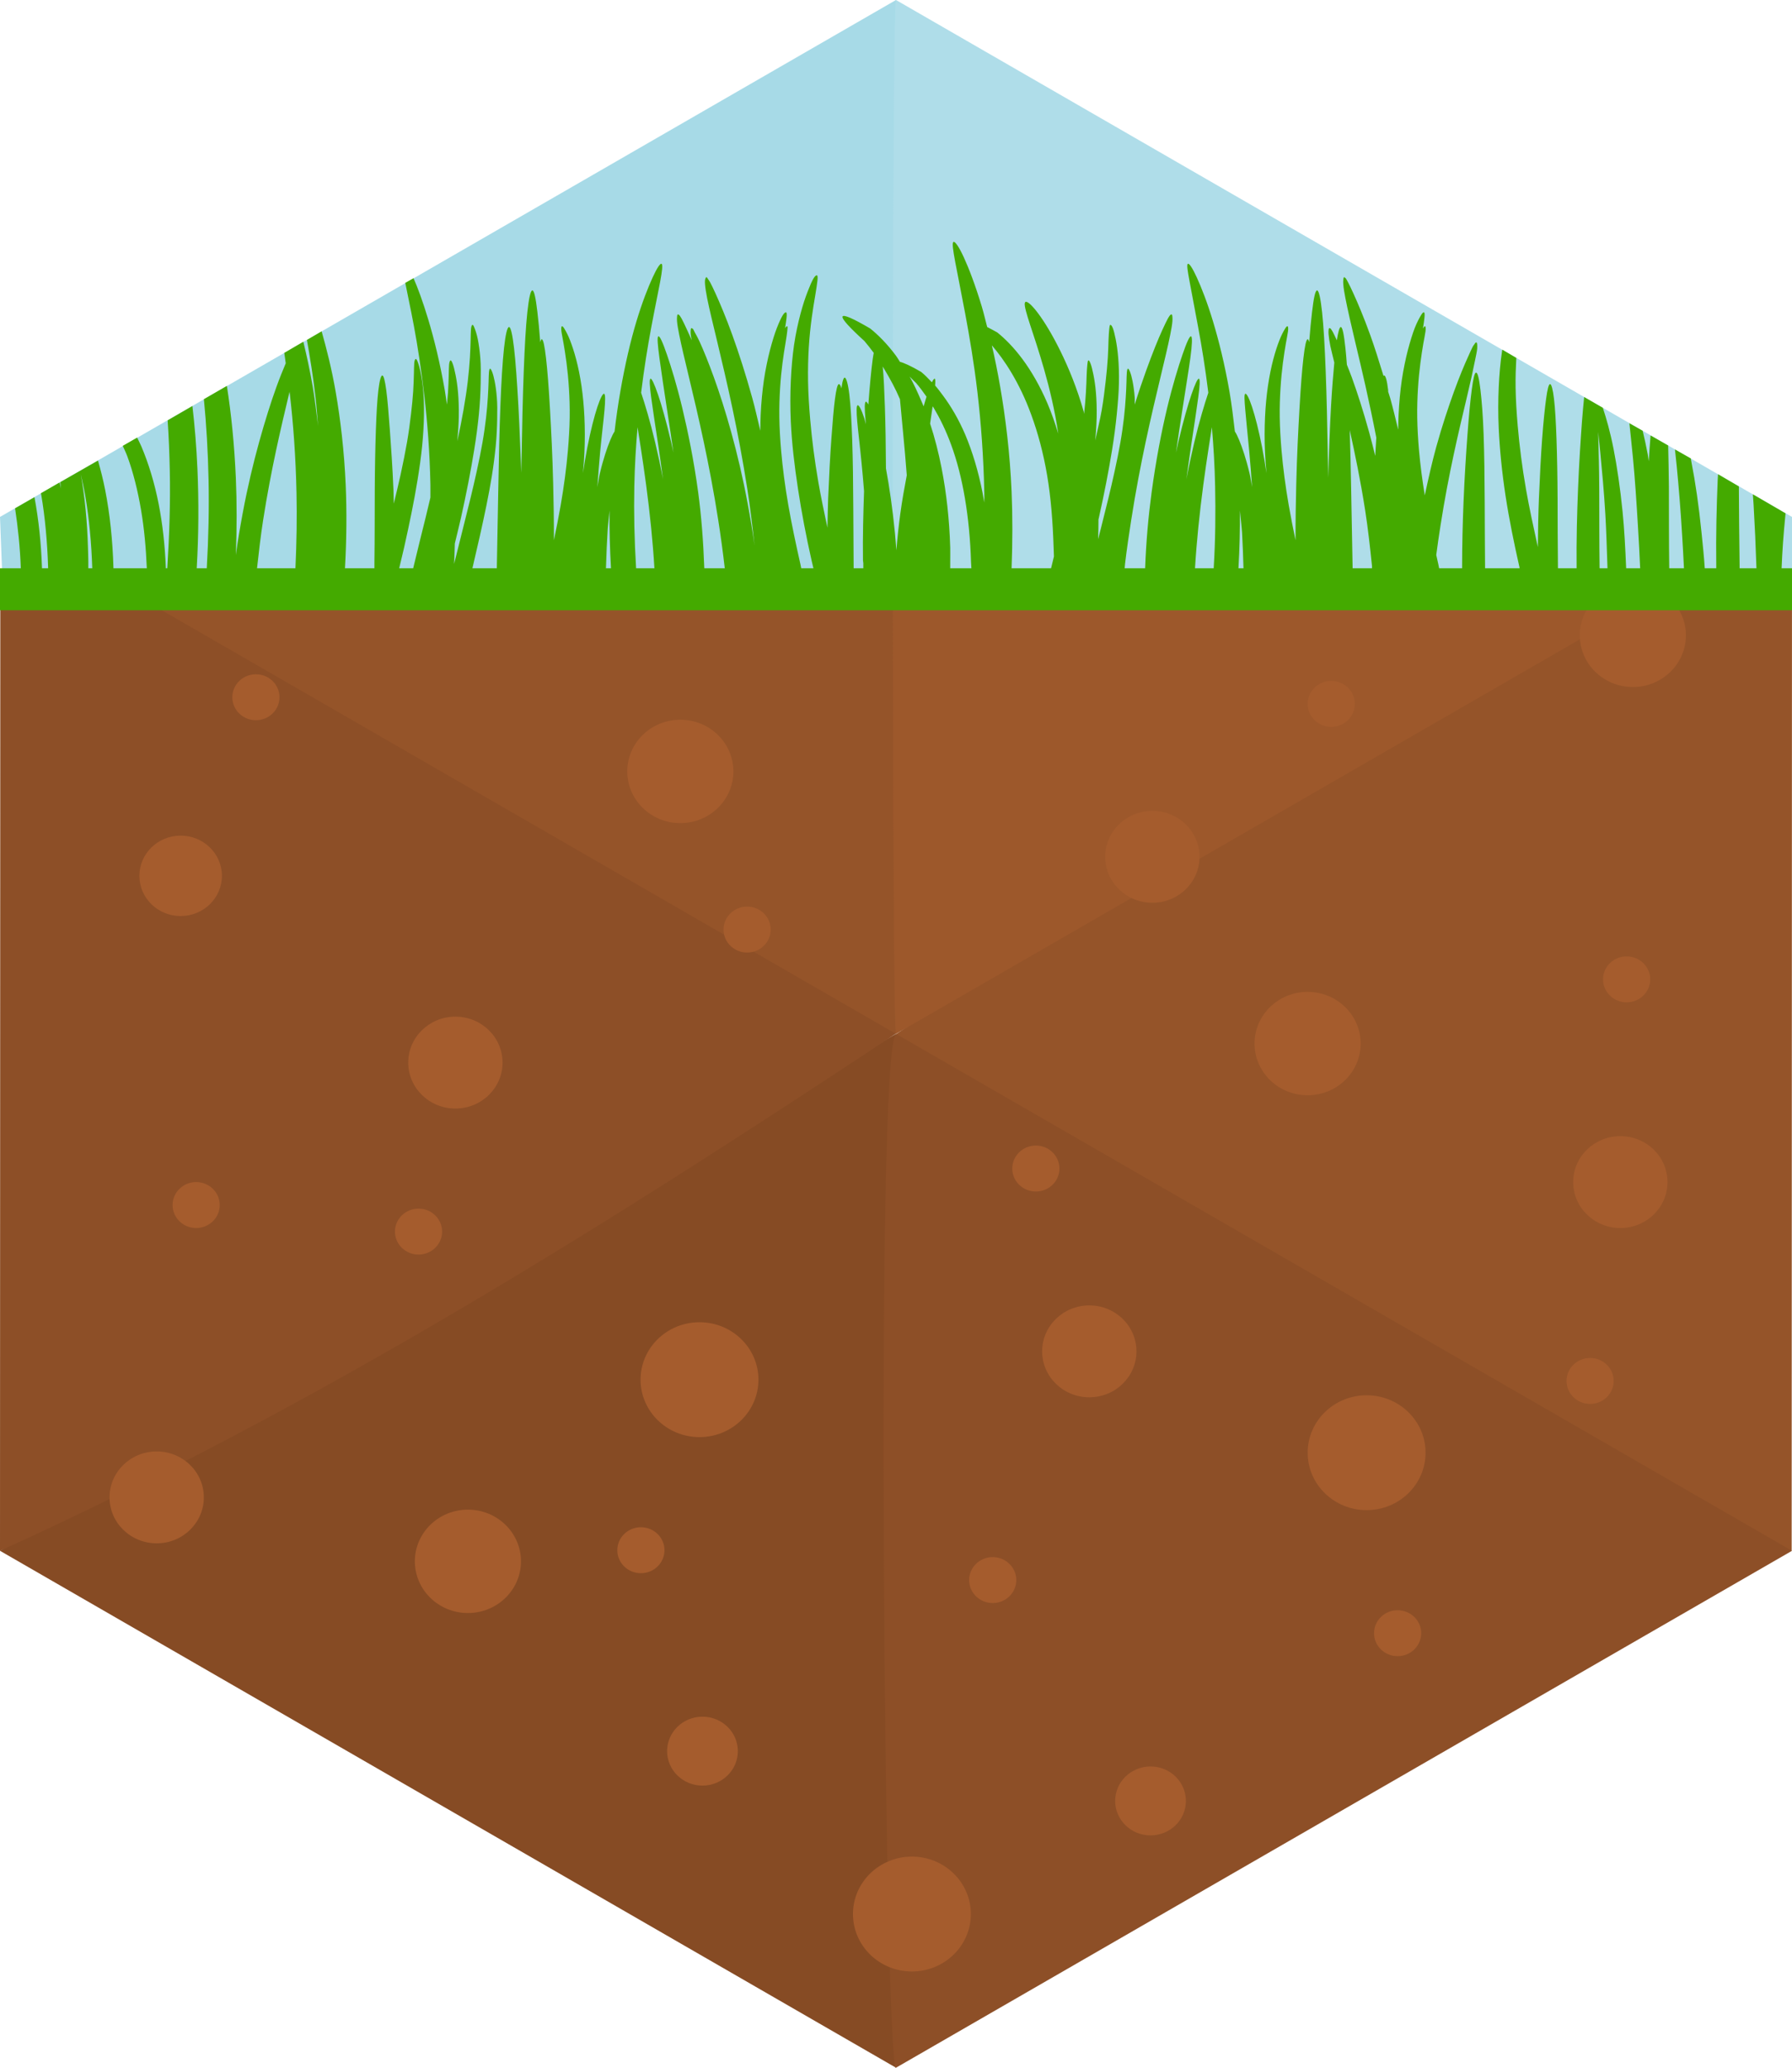 <?xml version="1.0" encoding="UTF-8" standalone="no"?>
<!-- Created with Inkscape (http://www.inkscape.org/) -->

<svg
   xmlns:dc="http://purl.org/dc/elements/1.1/"
   xmlns:cc="http://creativecommons.org/ns#"
   xmlns:rdf="http://www.w3.org/1999/02/22-rdf-syntax-ns#"
   xmlns:svg="http://www.w3.org/2000/svg"
   xmlns="http://www.w3.org/2000/svg"
   xmlns:sodipodi="http://sodipodi.sourceforge.net/DTD/sodipodi-0.dtd"
   xmlns:inkscape="http://www.inkscape.org/namespaces/inkscape"
   id="svg2"
   version="1.1"
   inkscape:version="0.48.5 r10040"
   width="156"
   height="180"
   xml:space="preserve"
   sodipodi:docname="ground.svg"><defs
     id="defs6"><clipPath
       clipPathUnits="userSpaceOnUse"
       id="clipPath24"><path
         d="m 0,198.425 198.425,0 L 198.425,0 0,0 0,198.425 z"
         id="path26"
         inkscape:connector-curvature="0" /></clipPath><filter
       id="filter15895"
       color-interpolation-filters="sRGB"><feGaussianBlur
         id="feGaussianBlur15897"
         stdDeviation="6.245" /></filter></defs><sodipodi:namedview
     pagecolor="#ffffff"
     bordercolor="#666666"
     borderopacity="1"
     objecttolerance="10"
     gridtolerance="10"
     guidetolerance="10"
     inkscape:pageopacity="0"
     inkscape:pageshadow="2"
     inkscape:window-width="1331"
     inkscape:window-height="799"
     id="namedview4"
     showgrid="false"
     inkscape:zoom="3.4611111"
     inkscape:cx="93.746388"
     inkscape:cy="86.389217"
     inkscape:window-x="0"
     inkscape:window-y="1"
     inkscape:window-maximized="0"
     inkscape:current-layer="g10"
     showguides="true"
     inkscape:guide-bbox="true" /><g
     id="g10"
     inkscape:groupmode="layer"
     inkscape:label="Codefor_Hex_sticker_ALL"
     transform="matrix(1.25,0,0,-1.25,0,180)"><path
       sodipodi:nodetypes="cccccc"
       id="path3176"
       style="fill:#a7dae7;fill-opacity:1;fill-rule:nonzero;stroke:none"
       d="M 0.225,102.154 0,108 l 0,0 62.4,36 c -0.036,-14.704 0.012,-27.737 0.034,-41.143 0,0 -62.099,-0.9 -62.209,-0.703 z"
       inkscape:connector-curvature="0" /><path
       inkscape:connector-curvature="0"
       d="M 62.4,0 0,36 0,36 62.4,72 c 0,0 0.029,-72 0,-72 z"
       style="fill:#864b24;fill-opacity:1;fill-rule:nonzero;stroke:none"
       id="path2988"
       sodipodi:nodetypes="ccccc" /><path
       inkscape:connector-curvature="0"
       d="M 62.377,72.005 C 42.644,58.944 22.552,46.243 0,36 l 0,0 0.021,66.395 c 0.127,-0.065 9.308,1.315 9.308,1.315 C 27.031,94.443 63.646,73.282 62.377,72.005 z"
       style="fill:#8d4f27;fill-opacity:1;fill-rule:nonzero;stroke:none"
       id="path3180"
       sodipodi:nodetypes="cccccc" /><path
       sodipodi:nodetypes="cccccc"
       id="path3182"
       style="fill:#955429;fill-opacity:1;fill-rule:nonzero;stroke:none"
       d="m 62.423,71.995 c 16.493,10.917 33.237,21.582 51.459,30.771 -0.187,-0.067 10.916,-0.255 10.916,-0.255 l -0.021,-66.481 c -1.201,-1.2 -64.01,34.299 -62.354,35.965 z"
       inkscape:connector-curvature="0" /><path
       sodipodi:nodetypes="ccccc"
       id="path3174"
       style="fill:#8d4f27;fill-opacity:1;fill-rule:nonzero;stroke:none"
       d="m 62.4,0 62.4,36 0,0 -62.4,36 c -1.499,-1.124 -0.756,-72.546 0,-72 z"
       inkscape:connector-curvature="0" /><g
       id="Layer_1"
       transform="matrix(0.8,0,0,-0.8,-239.4,131.011)" /><g
       id="Layer_3"
       transform="matrix(0.8,0,0,-0.8,-239.4,131.011)" /><g
       id="Layer_5"
       transform="matrix(0.8,0,0,-0.8,-239.4,131.011)" /><g
       id="Layer_4"
       transform="matrix(0.8,0,0,-0.8,-239.4,131.011)" /><g
       id="Layer_6"
       transform="matrix(0.8,0,0,-0.8,-239.4,131.011)"><g
         id="g5378" /><g
         id="g5380" /><g
         id="g5382" /><g
         id="g5384" /><g
         id="g5386" /><g
         id="g5388" /></g><path
       inkscape:connector-curvature="0"
       d="M 62.4,72 8.456,103.122 c 0,0 54.058,-0.173 53.956,-0.149 C 62.414,86.796 62.413,72 62.4,72 z"
       style="fill:#955429;fill-opacity:1;fill-rule:nonzero;stroke:none"
       id="path4640"
       sodipodi:nodetypes="cccc" /><g
       id="g3234"
       externalResourcesRequired="false"
       style="fill:#44aa00;fill-opacity:1"
       transform="matrix(0.113,0,0,-0.113,12.641,175.505)" /><g
       id="g3354"
       style="fill:#44aa00;fill-opacity:1"
       transform="matrix(0.113,0,0,-0.113,12.641,175.505)" /><path
       sodipodi:nodetypes="cccc"
       id="path4642"
       style="fill:#9d582b;fill-opacity:1;fill-rule:nonzero;stroke:none"
       d="m 62.4,72 53.162,30.67 c -0.01,0.043 -53.385,0.302 -53.385,0.302 C 62.19,86.796 62.264,72 62.4,72 z"
       inkscape:connector-curvature="0" /><path
       inkscape:connector-curvature="0"
       d="m 124.8,102.807 c 0.129,0.13 0,5.193 0,5.193 l 0,0 -62.4,36 c -0.164,0 -0.238,-21.349 -0.223,-40.796 z"
       style="fill:#afdde9;fill-opacity:1;fill-rule:nonzero;stroke:none"
       id="path3178"
       sodipodi:nodetypes="cccccc" /><path
       inkscape:connector-curvature="0"
       id="path4688"
       d="m 117.412,99.754 c 0,-1.988 -1.654,-3.6 -3.695,-3.6 -2.041,0 -3.695,1.612 -3.695,3.6 0,1.988 1.654,3.6 3.695,3.6 2.041,0 3.695,-1.612 3.695,-3.6 z"
       style="fill:#a55c2d;fill-opacity:1;stroke:none" /><path
       style="fill:#44aa00;fill-opacity:1;fill-rule:evenodd"
       d="M 83 21.062 C 82.873 21.143 82.958 21.747 83.156 22.812 C 83.355 23.878 83.674 25.43 84.031 27.344 C 84.388 29.257 84.786 31.557 85.094 34.188 C 85.402 36.818 85.623 39.768 85.688 42.938 C 85.693 43.202 85.684 43.482 85.688 43.75 C 85.638 43.453 85.588 43.164 85.531 42.875 C 85.167 41.015 84.647 39.305 84.031 37.844 C 83.446 36.473 82.766 35.342 82.094 34.438 C 81.859 34.122 81.636 33.822 81.406 33.562 C 81.428 33.229 81.433 32.995 81.375 32.969 C 81.325 32.946 81.228 33.071 81.125 33.281 C 80.79 32.929 80.489 32.615 80.188 32.375 C 79.284 31.845 78.656 31.572 78.344 31.5 C 78.222 31.323 78.122 31.132 78 30.969 C 77.22 29.919 76.428 29.135 75.75 28.594 C 74.272 27.727 73.413 27.346 73.344 27.562 C 73.278 27.782 74.003 28.553 75.25 29.688 C 75.504 29.984 75.785 30.343 76.062 30.719 C 76.029 30.907 76.002 31.036 75.969 31.281 C 75.844 32.211 75.716 33.574 75.594 35.219 C 75.548 35.133 75.506 35.074 75.469 35.031 C 75.425 34.98 75.405 34.956 75.375 34.969 C 75.253 35.02 75.26 35.559 75.344 36.531 C 75.352 36.627 75.365 36.833 75.375 36.938 C 75.328 36.783 75.294 36.571 75.25 36.438 C 74.985 35.633 74.764 35.236 74.656 35.281 C 74.549 35.327 74.551 35.827 74.625 36.688 C 74.699 37.548 74.855 38.769 75 40.281 C 75.073 41.038 75.149 41.858 75.219 42.75 C 75.155 44.651 75.096 46.651 75.125 48.781 C 75.126 48.869 75.155 48.944 75.156 49.031 C 75.158 49.177 75.153 49.324 75.156 49.469 L 74.312 49.469 C 74.298 47.649 74.288 45.819 74.281 44.188 C 74.272 41.986 74.245 39.99 74.188 38.312 C 74.13 36.635 74.05 35.283 73.938 34.344 C 73.825 33.405 73.668 32.875 73.531 32.875 C 73.463 32.875 73.409 33.003 73.344 33.25 C 73.309 33.381 73.284 33.619 73.25 33.812 C 73.189 33.562 73.096 33.438 73.031 33.438 C 72.91 33.438 72.798 33.896 72.688 34.719 C 72.577 35.542 72.483 36.715 72.375 38.188 C 72.267 39.66 72.174 41.415 72.094 43.375 C 72.061 44.186 72.052 45.062 72.031 45.938 C 71.747 44.597 71.472 43.301 71.25 42.031 C 70.913 40.098 70.681 38.262 70.531 36.531 C 70.43 35.363 70.36 34.23 70.344 33.188 C 70.328 32.145 70.352 31.171 70.406 30.281 C 70.523 28.344 70.786 26.793 70.969 25.719 C 71.06 25.182 71.122 24.766 71.156 24.469 C 71.191 24.172 71.18 24.005 71.125 23.969 C 71.118 23.964 71.102 23.969 71.094 23.969 C 71.035 23.968 70.937 24.042 70.812 24.25 C 70.67 24.488 70.511 24.866 70.312 25.375 C 70.114 25.884 69.892 26.535 69.688 27.312 C 69.483 28.09 69.274 29.002 69.125 30.031 C 68.988 30.975 68.894 32.036 68.844 33.156 C 68.793 34.276 68.786 35.466 68.844 36.719 C 68.93 38.569 69.158 40.529 69.469 42.562 C 69.779 44.596 70.176 46.689 70.656 48.812 C 70.706 49.034 70.762 49.251 70.812 49.469 L 69.75 49.469 C 69.727 49.365 69.711 49.26 69.688 49.156 C 69.283 47.36 68.916 45.635 68.625 43.969 C 68.334 42.303 68.129 40.711 68 39.219 C 67.912 38.212 67.858 37.243 67.844 36.344 C 67.83 35.445 67.86 34.611 67.906 33.844 C 68.007 32.174 68.218 30.832 68.375 29.906 C 68.454 29.443 68.501 29.1 68.531 28.844 C 68.561 28.588 68.579 28.437 68.531 28.406 C 68.528 28.404 68.503 28.407 68.5 28.406 C 68.463 28.406 68.412 28.468 68.344 28.562 C 68.398 28.234 68.445 27.895 68.469 27.688 C 68.503 27.398 68.491 27.223 68.438 27.188 C 68.431 27.183 68.414 27.188 68.406 27.188 C 68.349 27.186 68.247 27.266 68.125 27.469 C 67.986 27.701 67.818 28.066 67.625 28.562 C 67.432 29.059 67.23 29.712 67.031 30.469 C 66.932 30.847 66.84 31.245 66.75 31.688 C 66.66 32.13 66.573 32.593 66.5 33.094 C 66.367 34.013 66.268 35.034 66.219 36.125 C 66.199 36.569 66.191 37.031 66.188 37.5 C 65.953 36.524 65.745 35.571 65.5 34.688 C 64.907 32.545 64.303 30.688 63.75 29.156 C 63.187 27.598 62.668 26.378 62.281 25.531 C 62.085 25.101 61.939 24.795 61.812 24.562 C 61.748 24.442 61.669 24.347 61.625 24.281 C 61.596 24.221 61.585 24.206 61.562 24.188 C 61.54 24.169 61.522 24.131 61.5 24.125 C 61.478 24.119 61.458 24.144 61.438 24.188 C 61.417 24.231 61.38 24.317 61.375 24.375 C 61.364 24.477 61.363 24.597 61.375 24.75 C 61.398 25.053 61.467 25.484 61.562 25.969 C 61.753 26.933 62.083 28.261 62.469 29.875 C 63.23 33.06 64.26 37.434 65.062 42.594 C 65.306 44.161 65.503 45.802 65.688 47.5 C 65.519 46.248 65.309 45.032 65.094 43.875 C 64.669 41.583 64.168 39.472 63.656 37.625 C 63.145 35.778 62.633 34.195 62.156 32.875 C 61.671 31.532 61.24 30.48 60.906 29.75 C 60.737 29.379 60.578 29.107 60.469 28.906 C 60.413 28.803 60.382 28.713 60.344 28.656 C 60.319 28.604 60.269 28.61 60.25 28.594 C 60.231 28.578 60.237 28.568 60.219 28.562 C 60.2 28.558 60.174 28.557 60.156 28.594 C 60.138 28.631 60.129 28.7 60.125 28.75 C 60.116 28.838 60.115 28.962 60.125 29.094 C 60.135 29.229 60.19 29.445 60.219 29.625 C 60.085 29.311 59.927 28.969 59.812 28.719 C 59.621 28.3 59.467 27.977 59.344 27.75 C 59.281 27.633 59.231 27.564 59.188 27.5 C 59.159 27.441 59.116 27.424 59.094 27.406 C 59.072 27.388 59.083 27.381 59.062 27.375 C 59.042 27.369 58.989 27.364 58.969 27.406 C 58.949 27.448 58.942 27.537 58.938 27.594 C 58.927 27.694 58.926 27.82 58.938 27.969 C 58.96 28.263 59.032 28.653 59.125 29.125 C 59.31 30.064 59.624 31.366 60 32.938 C 60.742 36.039 61.75 40.288 62.531 45.312 C 62.739 46.647 62.93 48.035 63.094 49.469 L 61.312 49.469 C 61.227 47.134 61.056 44.907 60.781 42.875 C 60.402 40.071 59.892 37.597 59.406 35.562 C 58.921 33.528 58.433 31.955 58.062 30.875 C 57.692 29.795 57.433 29.226 57.312 29.281 C 57.192 29.337 57.25 29.993 57.406 31.156 C 57.562 32.319 57.812 33.979 58.125 36.031 C 58.281 37.058 58.463 38.2 58.625 39.406 C 58.553 39.082 58.478 38.708 58.406 38.406 C 57.988 36.652 57.601 35.274 57.281 34.344 C 56.962 33.413 56.729 32.921 56.625 32.969 C 56.521 33.017 56.553 33.591 56.688 34.594 C 56.822 35.596 57.043 37.043 57.312 38.812 C 57.447 39.697 57.579 40.679 57.719 41.719 C 57.496 40.553 57.263 39.473 57.031 38.5 C 56.593 36.663 56.16 35.229 55.812 34.188 C 56.076 32.037 56.391 30.12 56.688 28.531 C 57.004 26.837 57.293 25.475 57.469 24.531 C 57.645 23.588 57.706 23.04 57.594 22.969 C 57.481 22.897 57.198 23.315 56.812 24.156 C 56.427 24.998 55.911 26.293 55.406 27.969 C 54.901 29.644 54.418 31.687 54 34.094 C 53.812 35.174 53.64 36.358 53.5 37.562 C 53.396 37.712 53.274 37.952 53.125 38.312 C 52.856 38.962 52.517 39.954 52.219 41.219 C 52.134 41.577 52.079 42.005 52 42.406 C 52.083 41.274 52.161 40.212 52.25 39.281 C 52.395 37.769 52.551 36.548 52.625 35.688 C 52.699 34.827 52.701 34.327 52.594 34.281 C 52.486 34.236 52.265 34.633 52 35.438 C 51.735 36.242 51.422 37.451 51.125 38.969 C 50.993 39.641 50.869 40.398 50.75 41.188 C 50.803 40.58 50.848 39.989 50.875 39.406 C 50.925 38.326 50.919 37.278 50.875 36.312 C 50.831 35.347 50.743 34.439 50.625 33.625 C 50.496 32.738 50.333 31.952 50.156 31.281 C 49.98 30.611 49.796 30.064 49.625 29.625 C 49.454 29.186 49.279 28.861 49.156 28.656 C 49.049 28.477 48.988 28.405 48.938 28.406 C 48.934 28.407 48.909 28.404 48.906 28.406 C 48.859 28.437 48.845 28.588 48.875 28.844 C 48.905 29.1 48.984 29.443 49.062 29.906 C 49.22 30.832 49.431 32.174 49.531 33.844 C 49.578 34.611 49.608 35.445 49.594 36.344 C 49.58 37.243 49.525 38.212 49.438 39.219 C 49.308 40.711 49.103 42.303 48.812 43.969 C 48.64 44.96 48.437 45.989 48.219 47.031 C 48.224 45.328 48.194 43.66 48.156 42.125 C 48.096 39.651 47.982 37.426 47.875 35.562 C 47.768 33.699 47.653 32.198 47.531 31.156 C 47.41 30.115 47.292 29.531 47.156 29.531 C 47.109 29.531 47.077 29.645 47.031 29.781 C 46.956 28.766 46.862 27.845 46.781 27.156 C 46.64 25.948 46.501 25.281 46.344 25.281 C 46.186 25.281 46.038 25.974 45.906 27.188 C 45.775 28.401 45.676 30.145 45.594 32.312 C 45.511 34.48 45.452 37.055 45.406 39.906 C 45.4 40.292 45.381 40.761 45.375 41.156 C 45.35 40.333 45.313 39.481 45.281 38.719 C 45.23 37.478 45.185 36.334 45.125 35.281 C 45.004 33.176 44.888 31.489 44.75 30.312 C 44.612 29.136 44.466 28.469 44.312 28.469 C 44.159 28.469 44.003 29.131 43.875 30.312 C 43.747 31.494 43.643 33.202 43.562 35.312 C 43.482 37.423 43.419 39.942 43.375 42.719 C 43.342 44.801 43.296 47.142 43.25 49.469 L 41.125 49.469 C 41.352 48.508 41.576 47.541 41.781 46.625 C 42.187 44.811 42.554 43.064 42.812 41.469 C 42.964 40.536 43.074 39.65 43.156 38.812 C 43.239 37.975 43.268 37.18 43.281 36.469 C 43.295 35.765 43.295 35.146 43.25 34.594 C 43.205 34.041 43.137 33.561 43.062 33.188 C 42.988 32.814 42.915 32.557 42.844 32.375 C 42.773 32.193 42.701 32.08 42.656 32.094 C 42.611 32.108 42.579 32.239 42.562 32.438 C 42.546 32.636 42.541 32.917 42.531 33.281 C 42.521 33.646 42.501 34.077 42.469 34.594 C 42.436 35.11 42.389 35.723 42.312 36.375 C 42.234 37.035 42.136 37.753 42 38.531 C 41.864 39.31 41.692 40.146 41.5 41.031 C 41.17 42.547 40.761 44.198 40.312 45.969 C 40.063 46.952 39.795 48.036 39.531 49.094 C 39.563 48.492 39.576 47.905 39.594 47.312 C 39.767 46.575 39.966 45.807 40.125 45.094 C 40.595 42.99 40.982 41.007 41.281 39.156 C 41.457 38.074 41.592 37.035 41.688 36.062 C 41.783 35.09 41.829 34.169 41.844 33.344 C 41.859 32.527 41.865 31.797 41.812 31.156 C 41.76 30.515 41.68 29.964 41.594 29.531 C 41.508 29.098 41.395 28.773 41.312 28.562 C 41.23 28.352 41.177 28.265 41.125 28.281 C 41.073 28.297 41.019 28.426 41 28.656 C 40.981 28.886 40.98 29.202 40.969 29.625 C 40.957 30.048 40.944 30.557 40.906 31.156 C 40.868 31.755 40.807 32.463 40.719 33.219 C 40.628 33.984 40.502 34.815 40.344 35.719 C 40.196 36.563 40.018 37.452 39.812 38.406 C 39.872 37.674 39.926 36.952 39.938 36.312 C 39.953 35.517 39.926 34.812 39.875 34.188 C 39.824 33.563 39.74 33.047 39.656 32.625 C 39.572 32.203 39.486 31.862 39.406 31.656 C 39.326 31.451 39.27 31.359 39.219 31.375 C 39.168 31.391 39.112 31.526 39.094 31.75 C 39.075 31.974 39.074 32.307 39.062 32.719 C 39.051 33.13 39.037 33.604 39 34.188 C 38.981 34.488 38.937 34.875 38.906 35.219 C 38.842 34.8 38.788 34.37 38.719 33.969 C 38.3 31.562 37.786 29.488 37.281 27.812 C 36.811 26.252 36.372 25.06 36 24.219 L 35.281 24.625 C 35.459 25.557 35.732 26.774 36.031 28.375 C 36.347 30.069 36.665 32.109 36.938 34.438 C 37.21 36.766 37.411 39.382 37.469 42.188 C 37.476 42.553 37.466 42.94 37.469 43.312 C 37.19 44.496 36.892 45.729 36.562 47.031 C 36.369 47.797 36.172 48.663 35.969 49.469 L 34.75 49.469 C 34.892 48.86 35.055 48.217 35.188 47.625 C 35.646 45.576 36.052 43.615 36.344 41.812 C 36.515 40.758 36.657 39.759 36.75 38.812 C 36.843 37.866 36.892 36.991 36.906 36.188 C 36.921 35.392 36.894 34.656 36.844 34.031 C 36.793 33.407 36.709 32.89 36.625 32.469 C 36.541 32.047 36.455 31.737 36.375 31.531 C 36.295 31.326 36.238 31.234 36.188 31.25 C 36.137 31.266 36.081 31.37 36.062 31.594 C 36.044 31.818 36.042 32.151 36.031 32.562 C 36.02 32.974 36.006 33.479 35.969 34.062 C 35.932 34.646 35.868 35.295 35.781 36.031 C 35.693 36.776 35.591 37.589 35.438 38.469 C 35.284 39.348 35.092 40.312 34.875 41.312 C 34.7 42.119 34.491 42.971 34.281 43.844 C 34.268 43.443 34.266 43.011 34.25 42.625 C 34.17 40.665 34.045 38.91 33.938 37.438 C 33.83 35.965 33.736 34.792 33.625 33.969 C 33.514 33.146 33.402 32.688 33.281 32.688 C 33.16 32.688 33.037 33.138 32.938 33.969 C 32.838 34.8 32.77 36.015 32.719 37.5 C 32.668 38.985 32.634 40.739 32.625 42.688 C 32.616 44.636 32.625 46.774 32.594 49 C 32.593 49.074 32.595 49.145 32.594 49.219 C 32.592 49.304 32.595 49.384 32.594 49.469 L 30.031 49.469 C 30.172 46.967 30.193 44.527 30.094 42.219 C 29.966 39.261 29.637 36.5 29.219 34.094 C 28.866 32.064 28.426 30.354 28 28.844 L 26.719 29.594 C 26.981 31.069 27.248 32.709 27.469 34.594 C 27.561 35.383 27.614 36.243 27.688 37.094 C 27.54 35.891 27.408 34.716 27.219 33.625 C 26.976 32.227 26.691 30.935 26.406 29.75 L 24.75 30.719 C 24.798 31.025 24.829 31.309 24.875 31.625 C 24.629 32.216 24.357 32.871 24.062 33.688 C 23.585 35.008 23.074 36.622 22.562 38.469 C 22.051 40.316 21.55 42.395 21.125 44.688 C 20.91 45.845 20.7 47.06 20.531 48.312 C 20.619 46.02 20.623 43.761 20.531 41.625 C 20.406 38.72 20.132 36.034 19.75 33.594 L 17.75 34.75 C 17.961 36.927 18.105 39.282 18.156 41.781 C 18.207 44.228 18.153 46.814 18 49.469 L 17.125 49.469 C 17.3 46.493 17.305 43.586 17.188 40.844 C 17.104 38.917 16.953 37.08 16.75 35.344 L 14.594 36.594 C 14.691 38.006 14.75 39.483 14.781 41 C 14.837 43.693 14.748 46.534 14.562 49.469 L 14.438 49.469 C 14.364 47.519 14.155 45.624 13.812 43.875 C 13.448 42.015 12.929 40.336 12.312 38.875 C 12.198 38.606 12.059 38.346 11.938 38.094 L 10.688 38.812 C 10.82 39.126 10.972 39.412 11.094 39.75 C 11.592 41.108 11.991 42.691 12.281 44.406 C 12.548 45.982 12.708 47.69 12.781 49.469 L 9.875 49.469 C 9.874 49.448 9.876 49.427 9.875 49.406 C 9.807 47.055 9.568 44.758 9.156 42.656 C 8.981 41.762 8.763 40.912 8.531 40.094 L 5.25 41.969 C 5.273 42.157 5.287 42.343 5.312 42.531 C 5.277 42.349 5.226 42.18 5.188 42 L 3.562 42.938 C 3.572 42.991 3.585 43.04 3.594 43.094 C 3.922 45.031 4.118 47.172 4.188 49.375 C 4.189 49.407 4.186 49.437 4.188 49.469 L 3.656 49.469 C 3.584 47.309 3.364 45.23 3 43.281 L 1.312 44.25 C 1.562 45.898 1.745 47.641 1.812 49.469 L 0 49.469 L 0 53.125 L 156 53.125 L 156 49.469 L 155.094 49.469 C 155.155 47.924 155.268 46.426 155.406 45.031 C 155.418 44.91 155.425 44.808 155.438 44.688 L 152.594 43.031 C 152.614 43.341 152.638 43.618 152.656 43.938 C 152.757 45.658 152.843 47.526 152.906 49.469 L 151.438 49.469 C 151.437 49.448 151.438 49.427 151.438 49.406 C 151.436 49.321 151.439 49.242 151.438 49.156 C 151.403 46.751 151.385 44.476 151.375 42.344 L 149.562 41.281 C 149.555 41.455 149.538 41.605 149.531 41.781 C 149.438 44.055 149.37 46.57 149.406 49.219 C 149.407 49.307 149.405 49.381 149.406 49.469 L 148.406 49.469 C 148.337 48.397 148.224 47.365 148.125 46.375 C 147.892 44.05 147.586 41.964 147.25 40.25 C 147.225 40.122 147.213 40.03 147.188 39.906 L 145.812 39.125 C 145.868 39.665 145.909 39.999 145.969 40.625 C 146.133 42.334 146.304 44.351 146.438 46.625 C 146.49 47.528 146.552 48.497 146.594 49.469 L 145.312 49.469 C 145.312 49.458 145.313 49.448 145.312 49.438 C 145.277 46.923 145.291 44.514 145.281 42.312 C 145.275 40.989 145.24 39.932 145.219 38.781 L 143.688 37.906 C 143.635 38.647 143.573 39.34 143.531 40.156 C 143.495 39.96 143.474 39.719 143.438 39.531 C 143.288 38.769 143.153 38.111 143 37.5 L 141.844 36.844 C 141.931 37.72 142.034 38.6 142.156 39.875 C 142.32 41.584 142.461 43.633 142.594 45.906 C 142.66 47.038 142.732 48.231 142.781 49.469 L 141.562 49.469 C 141.49 47.737 141.404 46.065 141.25 44.531 C 141.043 42.473 140.766 40.611 140.469 39.094 C 140.172 37.576 139.827 36.399 139.562 35.594 C 139.549 35.553 139.544 35.539 139.531 35.5 L 137.906 34.562 C 137.847 35.188 137.776 35.871 137.719 36.656 C 137.597 38.319 137.466 40.317 137.375 42.531 C 137.288 44.654 137.224 47.007 137.25 49.469 L 135.625 49.469 C 135.598 47.35 135.602 45.299 135.594 43.438 C 135.585 41.489 135.551 39.735 135.5 38.25 C 135.449 36.765 135.38 35.55 135.281 34.719 C 135.182 33.888 135.059 33.438 134.938 33.438 C 134.816 33.438 134.705 33.896 134.594 34.719 C 134.483 35.542 134.358 36.715 134.25 38.188 C 134.142 39.66 134.049 41.415 133.969 43.375 C 133.915 44.697 133.887 46.143 133.875 47.625 C 133.498 45.905 133.125 44.205 132.844 42.594 C 132.506 40.661 132.275 38.824 132.125 37.094 C 132.023 35.925 131.954 34.793 131.938 33.75 C 131.923 32.814 131.957 31.966 132 31.156 L 130.781 30.438 C 130.771 30.502 130.76 30.559 130.75 30.625 C 130.613 31.569 130.519 32.599 130.469 33.719 C 130.418 34.839 130.411 36.028 130.469 37.281 C 130.555 39.131 130.752 41.123 131.062 43.156 C 131.373 45.19 131.801 47.283 132.281 49.406 C 132.286 49.426 132.277 49.449 132.281 49.469 L 129.281 49.469 C 129.263 47.486 129.258 45.517 129.25 43.75 C 129.24 41.549 129.214 39.552 129.156 37.875 C 129.099 36.198 128.987 34.845 128.875 33.906 C 128.763 32.967 128.637 32.438 128.5 32.438 C 128.363 32.438 128.25 32.976 128.125 33.906 C 128 34.836 127.872 36.149 127.75 37.812 C 127.628 39.476 127.497 41.474 127.406 43.688 C 127.333 45.471 127.281 47.435 127.281 49.469 L 125.281 49.469 C 125.258 49.365 125.242 49.26 125.219 49.156 C 125.154 48.867 125.094 48.599 125.031 48.312 C 125.143 47.428 125.276 46.558 125.406 45.719 C 126.098 41.271 127 37.495 127.656 34.75 C 127.989 33.359 128.242 32.206 128.406 31.375 C 128.489 30.957 128.574 30.605 128.594 30.344 C 128.604 30.212 128.602 30.088 128.594 30 C 128.589 29.95 128.58 29.881 128.562 29.844 C 128.545 29.807 128.518 29.808 128.5 29.812 C 128.482 29.818 128.457 29.828 128.438 29.844 C 128.418 29.86 128.4 29.885 128.375 29.938 C 128.337 29.994 128.275 30.053 128.219 30.156 C 128.109 30.357 127.982 30.66 127.812 31.031 C 127.479 31.761 127.048 32.782 126.562 34.125 C 126.085 35.445 125.543 37.059 125.031 38.906 C 124.676 40.19 124.354 41.621 124.031 43.125 C 123.813 41.771 123.638 40.453 123.531 39.219 C 123.444 38.212 123.389 37.243 123.375 36.344 C 123.361 35.445 123.391 34.611 123.438 33.844 C 123.538 32.174 123.749 30.832 123.906 29.906 C 123.985 29.443 124.064 29.1 124.094 28.844 C 124.124 28.588 124.11 28.437 124.062 28.406 C 124.059 28.404 124.035 28.407 124.031 28.406 C 123.99 28.405 123.954 28.477 123.875 28.594 C 123.932 28.249 123.975 27.902 124 27.688 C 124.034 27.398 124.023 27.223 123.969 27.188 C 123.962 27.183 123.946 27.188 123.938 27.188 C 123.88 27.186 123.809 27.266 123.688 27.469 C 123.549 27.701 123.35 28.066 123.156 28.562 C 122.963 29.059 122.762 29.712 122.562 30.469 C 122.463 30.847 122.371 31.245 122.281 31.688 C 122.191 32.13 122.104 32.593 122.031 33.094 C 121.898 34.013 121.799 35.034 121.75 36.125 C 121.731 36.539 121.723 36.971 121.719 37.406 C 121.491 36.466 121.268 35.542 121.031 34.688 C 120.972 34.475 120.903 34.301 120.844 34.094 C 120.84 34.058 120.848 34.003 120.844 33.969 C 120.745 33.138 120.621 32.688 120.5 32.688 C 120.481 32.688 120.456 32.697 120.438 32.719 C 120.038 31.407 119.653 30.185 119.281 29.156 C 118.718 27.598 118.199 26.378 117.812 25.531 C 117.616 25.101 117.471 24.795 117.344 24.562 C 117.279 24.442 117.232 24.347 117.188 24.281 C 117.159 24.221 117.116 24.206 117.094 24.188 C 117.071 24.169 117.053 24.131 117.031 24.125 C 117.01 24.119 116.99 24.144 116.969 24.188 C 116.948 24.231 116.943 24.317 116.938 24.375 C 116.927 24.477 116.926 24.597 116.938 24.75 C 116.96 25.053 117.029 25.484 117.125 25.969 C 117.315 26.933 117.614 28.261 118 29.875 C 118.528 32.081 119.191 34.88 119.812 38.094 C 119.78 38.568 119.75 39.164 119.719 39.688 C 119.546 38.988 119.365 38.267 119.188 37.625 C 118.676 35.778 118.165 34.195 117.688 32.875 C 117.534 32.45 117.391 32.114 117.25 31.75 C 117.213 31.244 117.168 30.706 117.125 30.312 C 116.997 29.131 116.872 28.469 116.719 28.469 C 116.604 28.469 116.481 28.946 116.375 29.625 C 116.239 29.332 116.124 29.077 116.031 28.906 C 115.975 28.803 115.913 28.713 115.875 28.656 C 115.85 28.604 115.832 28.61 115.812 28.594 C 115.793 28.578 115.769 28.568 115.75 28.562 C 115.731 28.558 115.705 28.557 115.688 28.594 C 115.67 28.631 115.661 28.7 115.656 28.75 C 115.647 28.838 115.646 28.962 115.656 29.094 C 115.676 29.355 115.73 29.707 115.812 30.125 C 115.883 30.483 116.048 31.094 116.156 31.562 C 116.062 32.603 115.96 33.795 115.875 35.281 C 115.771 37.096 115.693 39.253 115.625 41.594 C 115.617 41.057 115.602 40.426 115.594 39.906 C 115.548 37.055 115.489 34.48 115.406 32.312 C 115.324 30.145 115.225 28.401 115.094 27.188 C 114.962 25.974 114.814 25.281 114.656 25.281 C 114.499 25.281 114.36 25.948 114.219 27.156 C 114.138 27.845 114.044 28.766 113.969 29.781 C 113.923 29.645 113.891 29.531 113.844 29.531 C 113.708 29.531 113.59 30.115 113.469 31.156 C 113.347 32.198 113.232 33.699 113.125 35.562 C 113.018 37.426 112.904 39.651 112.844 42.125 C 112.806 43.66 112.776 45.328 112.781 47.031 C 112.563 45.989 112.36 44.96 112.188 43.969 C 111.897 42.303 111.692 40.711 111.562 39.219 C 111.475 38.212 111.42 37.243 111.406 36.344 C 111.392 35.445 111.422 34.611 111.469 33.844 C 111.569 32.174 111.78 30.832 111.938 29.906 C 112.016 29.443 112.095 29.1 112.125 28.844 C 112.155 28.588 112.141 28.437 112.094 28.406 C 112.091 28.404 112.066 28.407 112.062 28.406 C 112.012 28.405 111.951 28.477 111.844 28.656 C 111.721 28.861 111.546 29.186 111.375 29.625 C 111.204 30.064 111.02 30.611 110.844 31.281 C 110.667 31.952 110.504 32.738 110.375 33.625 C 110.257 34.439 110.169 35.347 110.125 36.312 C 110.081 37.278 110.075 38.326 110.125 39.406 C 110.152 39.989 110.197 40.58 110.25 41.188 C 110.131 40.398 110.007 39.641 109.875 38.969 C 109.578 37.451 109.265 36.242 109 35.438 C 108.735 34.633 108.514 34.236 108.406 34.281 C 108.299 34.327 108.333 34.827 108.406 35.688 C 108.48 36.548 108.605 37.769 108.75 39.281 C 108.839 40.212 108.917 41.274 109 42.406 C 108.921 42.005 108.866 41.577 108.781 41.219 C 108.483 39.954 108.144 38.962 107.875 38.312 C 107.726 37.952 107.604 37.712 107.5 37.562 C 107.36 36.358 107.219 35.174 107.031 34.094 C 106.613 31.687 106.099 29.644 105.594 27.969 C 105.089 26.293 104.573 24.998 104.188 24.156 C 103.802 23.315 103.519 22.897 103.406 22.969 C 103.294 23.04 103.387 23.588 103.562 24.531 C 103.738 25.475 103.996 26.837 104.312 28.531 C 104.609 30.12 104.924 32.037 105.188 34.188 C 104.84 35.229 104.407 36.664 103.969 38.5 C 103.737 39.473 103.504 40.553 103.281 41.719 C 103.421 40.679 103.553 39.697 103.688 38.812 C 103.957 37.043 104.178 35.596 104.312 34.594 C 104.447 33.591 104.479 33.017 104.375 32.969 C 104.271 32.921 104.038 33.413 103.719 34.344 C 103.399 35.274 103.012 36.652 102.594 38.406 C 102.522 38.708 102.447 39.082 102.375 39.406 C 102.537 38.2 102.719 37.058 102.875 36.031 C 103.188 33.979 103.469 32.319 103.625 31.156 C 103.781 29.993 103.808 29.337 103.688 29.281 C 103.567 29.226 103.308 29.795 102.938 30.875 C 102.567 31.955 102.079 33.528 101.594 35.562 C 101.108 37.597 100.629 40.071 100.25 42.875 C 99.976 44.907 99.773 47.134 99.688 49.469 L 97.906 49.469 C 97.92 49.347 97.923 49.215 97.938 49.094 C 98.092 47.789 98.279 46.534 98.469 45.312 C 99.25 40.288 100.258 36.039 101 32.938 C 101.376 31.366 101.69 30.064 101.875 29.125 C 101.968 28.653 102.04 28.263 102.062 27.969 C 102.074 27.82 102.073 27.694 102.062 27.594 C 102.058 27.537 102.051 27.448 102.031 27.406 C 102.011 27.364 101.958 27.369 101.938 27.375 C 101.917 27.381 101.928 27.388 101.906 27.406 C 101.884 27.424 101.841 27.441 101.812 27.5 C 101.769 27.564 101.719 27.633 101.656 27.75 C 101.533 27.977 101.379 28.3 101.188 28.719 C 100.811 29.543 100.329 30.733 99.781 32.25 C 99.465 33.124 99.119 34.133 98.781 35.219 C 98.772 35.017 98.796 34.778 98.781 34.594 C 98.736 34.041 98.668 33.561 98.594 33.188 C 98.52 32.814 98.446 32.557 98.375 32.375 C 98.304 32.193 98.233 32.08 98.188 32.094 C 98.142 32.108 98.11 32.239 98.094 32.438 C 98.077 32.636 98.073 32.917 98.062 33.281 C 98.053 33.646 98.033 34.077 98 34.594 C 97.967 35.11 97.92 35.723 97.844 36.375 C 97.766 37.035 97.668 37.753 97.531 38.531 C 97.395 39.31 97.224 40.146 97.031 41.031 C 96.702 42.547 96.292 44.198 95.844 45.969 C 95.766 46.274 95.673 46.624 95.594 46.938 C 95.615 46.361 95.629 45.783 95.625 45.219 C 95.634 45.178 95.647 45.134 95.656 45.094 C 96.127 42.99 96.513 41.007 96.812 39.156 C 96.988 38.074 97.123 37.035 97.219 36.062 C 97.315 35.09 97.391 34.169 97.406 33.344 C 97.422 32.527 97.396 31.797 97.344 31.156 C 97.292 30.515 97.211 29.964 97.125 29.531 C 97.039 29.098 96.957 28.773 96.875 28.562 C 96.793 28.352 96.708 28.265 96.656 28.281 C 96.604 28.297 96.581 28.426 96.562 28.656 C 96.544 28.886 96.511 29.202 96.5 29.625 C 96.488 30.048 96.475 30.557 96.438 31.156 C 96.4 31.755 96.339 32.463 96.25 33.219 C 96.159 33.984 96.064 34.815 95.906 35.719 C 95.762 36.545 95.543 37.413 95.344 38.344 C 95.364 38.093 95.392 37.834 95.406 37.594 C 95.432 37.154 95.462 36.714 95.469 36.312 C 95.484 35.517 95.457 34.812 95.406 34.188 C 95.356 33.563 95.271 33.047 95.188 32.625 C 95.104 32.203 95.018 31.862 94.938 31.656 C 94.857 31.451 94.801 31.359 94.75 31.375 C 94.699 31.391 94.675 31.526 94.656 31.75 C 94.638 31.974 94.605 32.307 94.594 32.719 C 94.583 33.13 94.568 33.604 94.531 34.188 C 94.497 34.726 94.45 35.362 94.375 36.031 C 94.359 35.972 94.36 35.902 94.344 35.844 C 93.757 33.773 93.021 32.004 92.312 30.562 C 91.604 29.121 90.916 28.005 90.375 27.281 C 89.834 26.557 89.439 26.22 89.281 26.281 C 89.123 26.343 89.222 26.813 89.469 27.625 C 89.715 28.437 90.119 29.574 90.562 31.031 C 91.006 32.489 91.493 34.246 91.875 36.25 C 91.967 36.731 92.046 37.241 92.125 37.75 C 91.843 36.814 91.532 35.942 91.188 35.125 C 90.526 33.576 89.76 32.272 89 31.25 C 88.24 30.228 87.473 29.464 86.812 28.938 C 86.489 28.748 86.198 28.609 85.938 28.469 C 85.773 27.841 85.635 27.24 85.469 26.688 C 84.898 24.795 84.342 23.357 83.906 22.406 C 83.47 21.456 83.127 20.982 83 21.062 z M 86.344 30.062 C 86.877 30.686 87.466 31.463 88.062 32.469 C 88.664 33.484 89.267 34.701 89.781 36.125 C 90.345 37.659 90.828 39.437 91.156 41.375 C 91.485 43.313 91.649 45.422 91.719 47.625 C 91.727 47.899 91.744 48.165 91.75 48.438 C 91.665 48.771 91.586 49.128 91.5 49.469 L 88.062 49.469 C 88.15 47.176 88.154 44.918 88.062 42.781 C 87.918 39.439 87.535 36.343 87.062 33.625 C 86.84 32.345 86.601 31.168 86.344 30.062 z M 76.844 31.906 C 76.911 32.014 76.964 32.105 77.031 32.219 C 77.47 32.959 77.938 33.794 78.344 34.75 C 78.432 35.631 78.504 36.493 78.625 37.75 C 78.728 38.826 78.841 40.066 78.938 41.375 C 78.741 42.413 78.535 43.532 78.375 44.719 C 78.238 45.735 78.121 46.795 78.031 47.906 C 77.989 47.395 77.955 46.865 77.906 46.375 C 77.695 44.267 77.425 42.395 77.125 40.781 C 77.114 38.779 77.085 36.93 77.031 35.375 C 76.982 33.945 76.933 32.826 76.844 31.906 z M 79.188 32.781 C 79.382 32.97 79.505 33.121 79.75 33.344 C 80.036 33.677 80.339 34.079 80.656 34.531 C 80.576 34.771 80.496 35.084 80.406 35.375 C 80.348 35.229 80.279 35.08 80.219 34.938 C 79.885 34.157 79.558 33.434 79.188 32.781 z M 25.219 34.094 C 25.223 34.126 25.215 34.155 25.219 34.188 C 25.527 36.818 25.748 39.768 25.812 42.938 C 25.856 45.026 25.823 47.222 25.719 49.469 L 22.375 49.469 C 22.533 48.021 22.698 46.619 22.906 45.281 C 23.598 40.833 24.5 37.058 25.156 34.312 C 25.178 34.221 25.197 34.183 25.219 34.094 z M 81.188 35.375 C 81.216 35.422 81.253 35.452 81.281 35.5 C 81.814 36.398 82.357 37.489 82.812 38.75 C 83.311 40.108 83.709 41.66 84 43.375 C 84.291 45.09 84.47 46.956 84.531 48.906 C 84.537 49.091 84.557 49.285 84.562 49.469 L 82.719 49.469 C 82.72 49.259 82.72 49.056 82.719 48.844 C 82.717 48.456 82.73 48.049 82.719 47.656 C 82.649 45.241 82.391 42.908 81.969 40.75 C 81.699 39.372 81.366 38.075 80.969 36.875 C 81.048 36.364 81.128 35.786 81.188 35.375 z M 55.5 37.188 C 55.599 37.825 55.667 38.218 55.781 38.969 C 56.086 40.968 56.424 43.319 56.688 45.969 C 56.798 47.085 56.898 48.263 56.969 49.469 L 55.375 49.469 C 55.224 46.999 55.172 44.614 55.219 42.344 C 55.256 40.525 55.361 38.819 55.5 37.188 z M 105.5 37.188 C 105.639 38.819 105.744 40.525 105.781 42.344 C 105.828 44.614 105.808 46.999 105.656 49.469 L 104.031 49.469 C 104.032 49.459 104.031 49.448 104.031 49.438 C 104.102 48.243 104.203 47.076 104.312 45.969 C 104.576 43.319 104.914 40.968 105.219 38.969 C 105.333 38.218 105.401 37.825 105.5 37.188 z M 117.5 37.438 C 117.958 39.519 118.436 41.813 118.844 44.438 C 119.082 45.968 119.266 47.609 119.438 49.281 C 119.438 49.343 119.436 49.407 119.438 49.469 L 117.75 49.469 C 117.704 47.142 117.658 44.801 117.625 42.719 C 117.593 40.739 117.548 39.1 117.5 37.438 z M 139.125 37.594 C 139.188 38.201 139.239 38.643 139.312 39.406 C 139.458 40.919 139.632 42.737 139.75 44.75 C 139.835 46.205 139.883 47.829 139.938 49.469 L 139.25 49.469 C 139.218 47.05 139.228 44.718 139.219 42.594 C 139.21 40.72 139.165 39.099 139.125 37.594 z M 7.031 41.281 C 7.179 41.917 7.322 42.568 7.438 43.25 C 7.764 45.178 7.961 47.277 8.031 49.469 L 7.688 49.469 C 7.689 49.259 7.689 49.056 7.688 48.844 C 7.685 48.456 7.668 48.049 7.656 47.656 C 7.592 45.435 7.394 43.293 7.031 41.281 z M 53.062 44.438 C 53.044 46.067 53.091 47.758 53.188 49.469 L 52.75 49.469 C 52.784 48.265 52.841 47.074 52.906 46 C 52.92 45.768 52.953 45.569 52.969 45.344 C 52.998 45.019 53.031 44.738 53.062 44.438 z M 107.938 44.438 C 107.969 44.738 108.002 45.019 108.031 45.344 C 108.047 45.569 108.08 45.768 108.094 46 C 108.104 46.121 108.116 46.251 108.125 46.375 C 108.18 47.348 108.22 48.396 108.25 49.469 L 107.812 49.469 C 107.909 47.758 107.956 46.067 107.938 44.438 z "
       transform="matrix(0.8,0,0,-0.8,0,144)"
       id="path4092" /><path
       style="fill:#a55c2d;fill-opacity:1;stroke:none"
       d="m 51.385,22.047 c 0,-1.325 -1.103,-2.4 -2.463,-2.4 -1.36,0 -2.463,1.075 -2.463,2.4 0,1.325 1.103,2.4 2.463,2.4 1.36,0 2.463,-1.075 2.463,-2.4 z"
       id="path4649"
       inkscape:connector-curvature="0" /><path
       id="path4652"
       d="m 70.777,33.96 c 0,-0.884 -0.735,-1.6 -1.642,-1.6 -0.907,0 -1.642,0.716 -1.642,1.6 0,0.884 0.735,1.6 1.642,1.6 0.907,0 1.642,-0.716 1.642,-1.6 z"
       style="fill:#a55c2d;fill-opacity:1;stroke:none"
       inkscape:connector-curvature="0" /><path
       inkscape:connector-curvature="0"
       style="fill:#a55c2d;fill-opacity:1;stroke:none"
       d="m 30.79,58.229 c 0,-0.884 -0.735,-1.6 -1.642,-1.6 -0.907,0 -1.642,0.716 -1.642,1.6 0,0.884 0.735,1.6 1.642,1.6 0.907,0 1.642,-0.716 1.642,-1.6 z"
       id="path4654" /><path
       id="path4656"
       d="m 15.455,83.005 c 0,-1.546 -1.287,-2.8 -2.874,-2.8 -1.587,0 -2.874,1.254 -2.874,2.8 0,1.546 1.287,2.8 2.874,2.8 1.587,0 2.874,-1.254 2.874,-2.8 z"
       style="fill:#a55c2d;fill-opacity:1;stroke:none"
       inkscape:connector-curvature="0" /><path
       inkscape:connector-curvature="0"
       style="fill:#a55c2d;fill-opacity:1;stroke:none"
       d="m 51.075,90.277 c 0,-1.988 -1.654,-3.6 -3.695,-3.6 -2.041,0 -3.695,1.612 -3.695,3.6 0,1.988 1.654,3.6 3.695,3.6 2.041,0 3.695,-1.612 3.695,-3.6 z"
       id="path4658" /><path
       id="path4668"
       d="m 14.196,39.72 c 0,-1.767 -1.47,-3.2 -3.284,-3.2 -1.814,0 -3.284,1.433 -3.284,3.2 0,1.767 1.47,3.2 3.284,3.2 1.814,0 3.284,-1.433 3.284,-3.2 z"
       style="fill:#a55c2d;fill-opacity:1;stroke:none"
       inkscape:connector-curvature="0" /><path
       inkscape:connector-curvature="0"
       style="fill:#a55c2d;fill-opacity:1;stroke:none"
       d="m 67.613,10.703 c 0,-2.209 -1.838,-4 -4.105,-4 -2.267,0 -4.105,1.791 -4.105,4 0,2.209 1.838,4 4.105,4 2.267,0 4.105,-1.791 4.105,-4 z"
       id="path4670" /><path
       id="path4676"
       d="m 52.82,47.917 c 0,-2.209 -1.838,-4 -4.105,-4 -2.267,0 -4.105,1.791 -4.105,4 0,2.209 1.838,4 4.105,4 2.267,0 4.105,-1.791 4.105,-4 z"
       style="fill:#a55c2d;fill-opacity:1;stroke:none"
       inkscape:connector-curvature="0" /><path
       inkscape:connector-curvature="0"
       id="path4682"
       d="m 36.282,35.266 c 0,-1.988 -1.654,-3.6 -3.695,-3.6 -2.041,0 -3.695,1.612 -3.695,3.6 0,1.988 1.654,3.6 3.695,3.6 2.041,0 3.695,-1.612 3.695,-3.6 z"
       style="fill:#a55c2d;fill-opacity:1;stroke:none" /><path
       id="path4684"
       d="m 99.28,42.831 c 0,-2.209 -1.838,-4 -4.105,-4 -2.267,0 -4.105,1.791 -4.105,4 0,2.209 1.838,4 4.105,4 2.267,0 4.105,-1.791 4.105,-4 z"
       style="fill:#a55c2d;fill-opacity:1;stroke:none"
       inkscape:connector-curvature="0" /><path
       style="fill:#a55c2d;fill-opacity:1;stroke:none"
       d="m 94.76,71.324 c 0,-1.988 -1.654,-3.6 -3.695,-3.6 -2.041,0 -3.695,1.612 -3.695,3.6 0,1.988 1.654,3.6 3.695,3.6 2.041,0 3.695,-1.612 3.695,-3.6 z"
       id="path4686"
       inkscape:connector-curvature="0" /><path
       inkscape:connector-curvature="0"
       style="fill:#a55c2d;fill-opacity:1;stroke:none"
       d="m 34.999,69.999 c 0,-1.767 -1.47,-3.2 -3.284,-3.2 -1.814,0 -3.284,1.433 -3.284,3.2 0,1.767 1.47,3.2 3.284,3.2 1.814,0 3.284,-1.433 3.284,-3.2 z"
       id="path4690" /><path
       id="path4692"
       d="m 79.146,49.89 c 0,-1.767 -1.47,-3.2 -3.284,-3.2 -1.814,0 -3.284,1.433 -3.284,3.2 0,1.767 1.47,3.2 3.284,3.2 1.814,0 3.284,-1.433 3.284,-3.2 z"
       style="fill:#a55c2d;fill-opacity:1;stroke:none"
       inkscape:connector-curvature="0" /><path
       inkscape:connector-curvature="0"
       style="fill:#a55c2d;fill-opacity:1;stroke:none"
       d="m 116.129,61.678 c 0,-1.767 -1.47,-3.2 -3.284,-3.2 -1.814,0 -3.284,1.433 -3.284,3.2 0,1.767 1.47,3.2 3.284,3.2 1.814,0 3.284,-1.433 3.284,-3.2 z"
       id="path4694" /><path
       id="path4696"
       d="m 83.538,84.33 c 0,-1.767 -1.47,-3.2 -3.284,-3.2 -1.814,0 -3.284,1.433 -3.284,3.2 0,1.767 1.47,3.2 3.284,3.2 1.814,0 3.284,-1.433 3.284,-3.2 z"
       style="fill:#a55c2d;fill-opacity:1;stroke:none"
       inkscape:connector-curvature="0" /><path
       id="path4698"
       d="m 98.976,30.261 c 0,-0.884 -0.735,-1.6 -1.642,-1.6 -0.907,0 -1.642,0.716 -1.642,1.6 0,0.884 0.735,1.6 1.642,1.6 0.907,0 1.642,-0.716 1.642,-1.6 z"
       style="fill:#a55c2d;fill-opacity:1;stroke:none"
       inkscape:connector-curvature="0" /><path
       inkscape:connector-curvature="0"
       style="fill:#a55c2d;fill-opacity:1;stroke:none"
       d="m 112.382,47.828 c 0,-0.884 -0.735,-1.6 -1.642,-1.6 -0.907,0 -1.642,0.716 -1.642,1.6 0,0.884 0.735,1.6 1.642,1.6 0.907,0 1.642,-0.716 1.642,-1.6 z"
       id="path4700" /><path
       id="path4702"
       d="m 73.782,62.621 c 0,-0.884 -0.735,-1.6 -1.642,-1.6 -0.907,0 -1.642,0.716 -1.642,1.6 0,0.884 0.735,1.6 1.642,1.6 0.907,0 1.642,-0.716 1.642,-1.6 z"
       style="fill:#a55c2d;fill-opacity:1;stroke:none"
       inkscape:connector-curvature="0" /><path
       inkscape:connector-curvature="0"
       style="fill:#a55c2d;fill-opacity:1;stroke:none"
       d="m 114.925,75.796 c 0,-0.884 -0.735,-1.6 -1.642,-1.6 -0.907,0 -1.642,0.716 -1.642,1.6 0,0.884 0.735,1.6 1.642,1.6 0.907,0 1.642,-0.716 1.642,-1.6 z"
       id="path4704" /><path
       id="path4706"
       d="m 94.353,94.98 c 0,-0.884 -0.735,-1.6 -1.642,-1.6 -0.907,0 -1.642,0.716 -1.642,1.6 0,0.884 0.735,1.6 1.642,1.6 0.907,0 1.642,-0.716 1.642,-1.6 z"
       style="fill:#a55c2d;fill-opacity:1;stroke:none"
       inkscape:connector-curvature="0" /><path
       inkscape:connector-curvature="0"
       style="fill:#a55c2d;fill-opacity:1;stroke:none"
       d="m 19.464,95.443 c 0,-0.884 -0.735,-1.6 -1.642,-1.6 -0.907,0 -1.642,0.716 -1.642,1.6 0,0.884 0.735,1.6 1.642,1.6 0.907,0 1.642,-0.716 1.642,-1.6 z"
       id="path4708" /><path
       id="path4710"
       d="m 53.673,79.263 c 0,-0.884 -0.735,-1.6 -1.642,-1.6 -0.907,0 -1.642,0.716 -1.642,1.6 0,0.884 0.735,1.6 1.642,1.6 0.907,0 1.642,-0.716 1.642,-1.6 z"
       style="fill:#a55c2d;fill-opacity:1;stroke:none"
       inkscape:connector-curvature="0" /><path
       inkscape:connector-curvature="0"
       style="fill:#a55c2d;fill-opacity:1;stroke:none"
       d="m 46.276,36.04 c 0,-0.884 -0.735,-1.6 -1.642,-1.6 -0.907,0 -1.642,0.716 -1.642,1.6 0,0.884 0.735,1.6 1.642,1.6 0.907,0 1.642,-0.716 1.642,-1.6 z"
       id="path4712" /><path
       id="path4714"
       d="m 15.303,60.078 c 0,-0.884 -0.735,-1.6 -1.642,-1.6 -0.907,0 -1.642,0.716 -1.642,1.6 0,0.884 0.735,1.6 1.642,1.6 0.907,0 1.642,-0.716 1.642,-1.6 z"
       style="fill:#a55c2d;fill-opacity:1;stroke:none"
       inkscape:connector-curvature="0" /><path
       inkscape:connector-curvature="0"
       id="path4716"
       d="m 82.589,18.58 c 0,-1.325 -1.103,-2.4 -2.463,-2.4 -1.36,0 -2.463,1.075 -2.463,2.4 0,1.325 1.103,2.4 2.463,2.4 1.36,0 2.463,-1.075 2.463,-2.4 z"
       style="fill:#a55c2d;fill-opacity:1;stroke:none" /></g></svg>